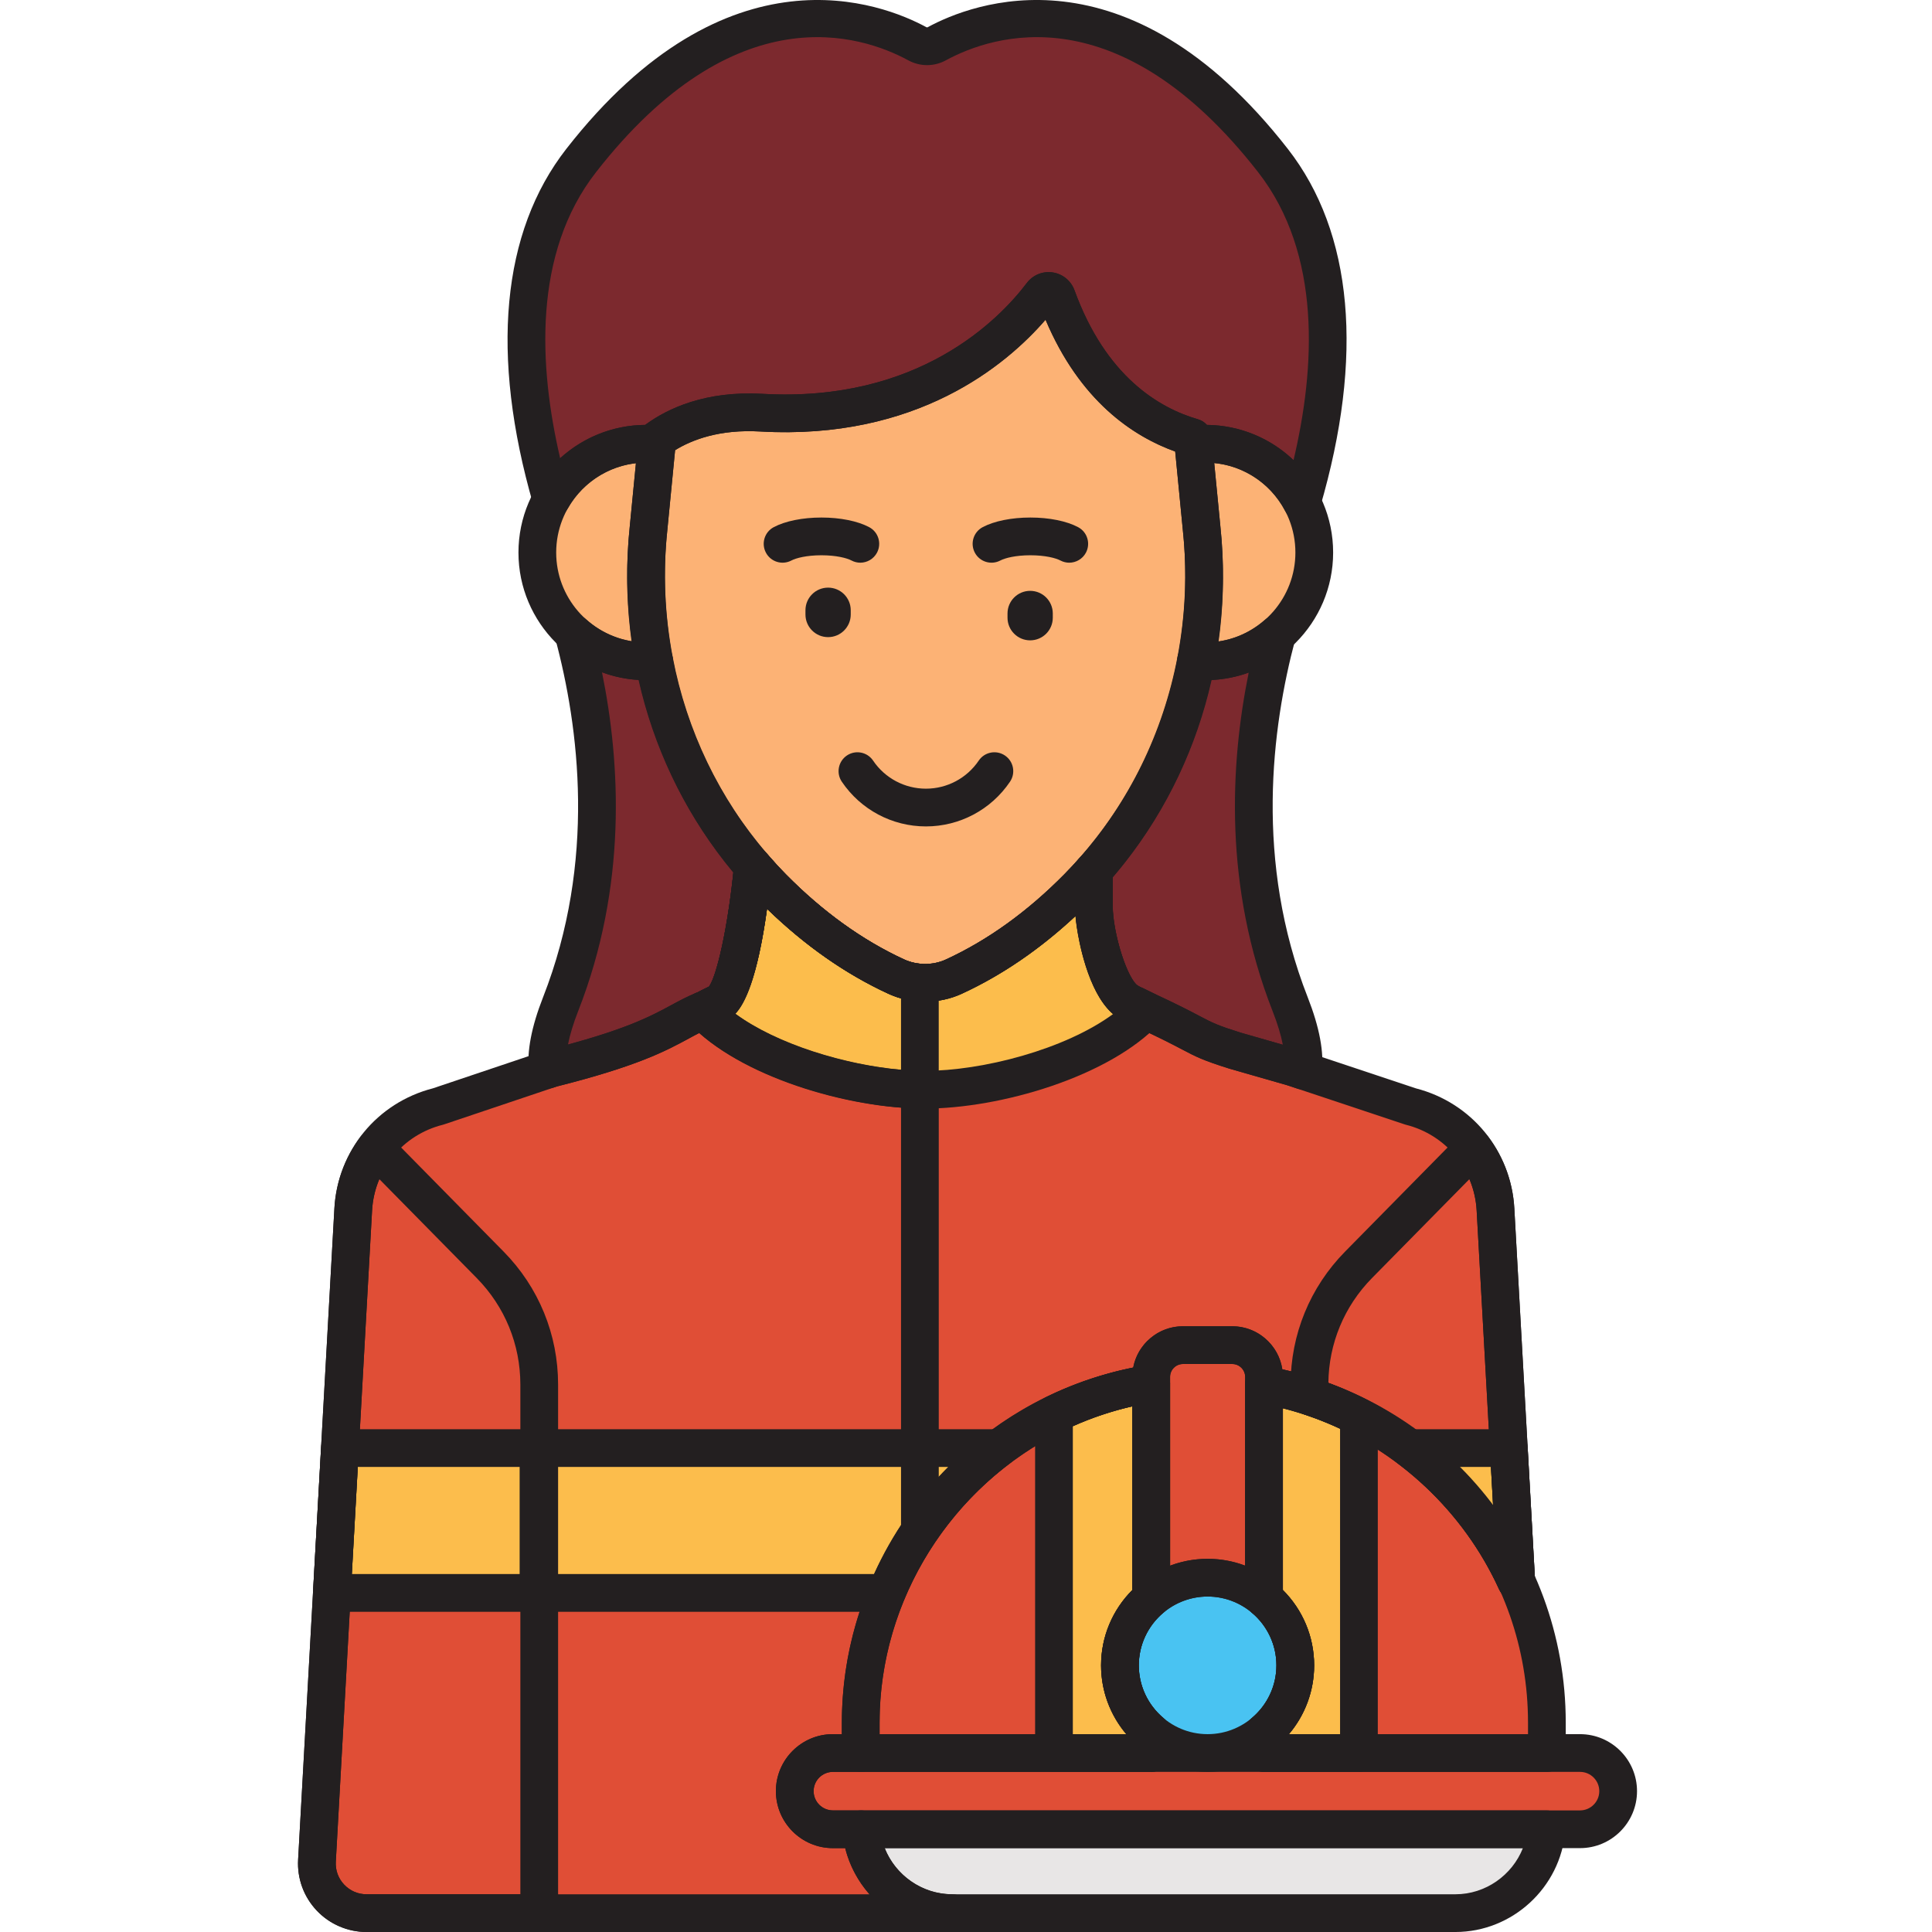 <svg height="511pt" viewBox="-78 0 511 511.971" width="511pt" xmlns="http://www.w3.org/2000/svg"><path d="m237.594 115.91c-10.898-3.148-26.863-12.074-36.043-37.289-.621-1.699-2.859-2.059-3.953-.617-7.156 9.461-30.051 33.863-74.316 31.352-12.098-.684-21.316 2.527-27.617 7.102l-2.273 23.398c-3.73 35.066 8.035 70.219 32.793 95.324 9.141 9.266 20.059 17.73 32.832 23.609 4.789 2.207 10.484 2.211 15.281 0 12.777-5.879 23.695-14.344 32.832-23.609 24.762-25.105 36.523-60.258 32.793-95.324zm0 0" fill="#fcb275"/><path d="m93.391 139.855 2.152-22.121c-.93-.09-1.867-.145-2.816-.145-15.918 0-28.824 12.906-28.824 28.824 0 15.918 12.906 28.824 28.824 28.824.727 0 1.441-.055 2.156-.105-2.199-11.512-2.754-23.395-1.492-35.277zm0 0" fill="#fcb275"/><path d="m240.965 117.59c-1.078 0-2.141.07-3.188.188l2.145 22.078c1.266 11.879.711 23.754-1.484 35.254.832.074 1.672.129 2.527.129 15.918 0 28.824-12.906 28.824-28.824 0-15.918-12.906-28.824-28.824-28.824zm0 0" fill="#fcb275"/><path d="m92.727 117.59c.949 0 1.887.055 2.816.145l.121-1.277c6.301-4.578 15.52-7.789 27.617-7.102 44.266 2.512 67.16-21.891 74.316-31.352 1.094-1.445 3.332-1.086 3.953.617 9.176 25.215 25.141 34.141 36.043 37.285l.184 1.867c1.047-.113 2.109-.184 3.188-.184 11.105 0 20.73 6.293 25.543 15.5 8.293-28.301 12.5-64.699-7.664-90.547-40.148-51.465-77.715-37.129-89.09-30.945-1.633.891-3.512.891-5.148 0-11.371-6.184-48.938-20.52-89.09 30.949-19.969 25.602-16.031 61.559-7.902 89.742 4.949-8.77 14.332-14.699 25.113-14.699zm0 0" fill="#7c292e"/><path d="m263.391 266.082c-14.445-36.82-10.113-73.09-3.445-98.012-5.074 4.449-11.703 7.168-18.98 7.168-.855 0-1.695-.055-2.527-.129-3.926 20.582-13.211 39.934-27.336 55.805l.293-.312v9.703c0 1.625.23 3.848.668 6.309 1.312 7.391 4.484 16.949 8.855 19.105-.227-.109 3.285 1.621 3.73 1.84.164.074.312.145.469.219 15.961 7.402 12.688 7.184 23.617 10.625l15.379 4.414 2.703.902c.508-4.387-.492-10.156-3.426-17.637zm0 0" fill="#7c292e"/><path d="m108.172 267.613c-.223.109 3.57-1.762 3.844-1.895 4.578-2.262 7.836-23.828 9.027-36.145-13.469-15.613-22.348-34.449-26.164-54.453 0 .004.004.004.004.012-.715.051-1.43.105-2.156.105-7.418 0-14.16-2.824-19.266-7.426 6.707 24.93 11.113 61.324-3.379 98.27-2.875 7.332-3.891 13.02-3.449 17.371l1.055-.355c29.031-7.305 31.805-11.984 40.484-15.484zm0 0" fill="#7c292e"/><path d="m149.707 484.746h-7.48c-5.559 0-10.102-4.547-10.102-10.102 0-5.555 4.543-10.102 10.102-10.102h7.379v-8.082c0-35.785 20.965-66.895 51.207-81.703.008-.004.016-.008.02-.012 2.926-1.43 5.934-2.707 9.02-3.824.094-.031.184-.07.277-.102.766-.273 1.535-.531 2.309-.781.438-.145.871-.285 1.309-.426.66-.203 1.32-.398 1.984-.586.586-.168 1.176-.328 1.77-.488.574-.148 1.148-.301 1.73-.441.746-.18 1.5-.348 2.254-.508.457-.098.91-.203 1.371-.297 1.23-.246 2.469-.473 3.719-.668h.008v-1.75c0-4.648 3.766-8.418 8.414-8.418h13.062c4.648 0 8.418 3.77 8.418 8.418v2.117c1.219.215 2.434.465 3.641.734.449.102.891.211 1.34.32.734.176 1.469.355 2.199.547.566.152 1.125.309 1.688.473.578.164 1.156.336 1.73.512.648.199 1.293.406 1.938.617.422.145.844.293 1.266.441.758.262 1.516.531 2.266.812.082.035.164.066.246.102 22.406 8.574 40.617 25.785 50.516 47.512-1.832-32.883-3.664-65.773-5.488-98.582-.73-13.035-9.844-24.082-22.504-27.266l-31.199-10.398-15.379-4.41c-11.039-3.477-7.578-3.215-24.082-10.844-.445-.223-3.957-1.953-3.734-1.84-5.832-2.879-9.52-18.914-9.52-25.414v-9.703c-1.379 1.559-2.797 3.09-4.266 4.578-9.137 9.266-20.059 17.73-32.832 23.613-4.797 2.207-10.492 2.203-15.281 0-12.773-5.883-23.695-14.348-32.832-23.613-1.785-1.812-3.488-3.691-5.141-5.609-1.191 12.316-4.449 33.891-9.027 36.145-.273.137-4.066 2.008-3.844 1.895-8.68 3.5-11.453 8.184-40.484 15.488l-30.066 10.113c-12.66 3.184-21.777 14.23-22.5 27.266-11.047 198.297-8.191 147.027-9.617 172.602-.418 7.543 5.586 13.891 13.141 13.891h155.199c-12.652 0-23.105-9.828-24.141-22.227zm0 0" fill="#e04e36"/><path d="m220.914 265.719c-5.832-2.879-9.52-18.914-9.52-25.414v-9.703c-1.379 1.559-2.797 3.09-4.266 4.578-9.137 9.266-20.059 17.73-32.832 23.609-4.797 2.211-10.492 2.207-15.281 0-12.773-5.879-23.695-14.344-32.832-23.609-1.785-1.812-3.488-3.691-5.141-5.609-1.191 12.316-4.449 33.887-9.027 36.145-.273.137-4.066 2.008-3.844 1.895-.125.051-.242.105-.363.152 12.16 12.93 39.512 21.012 58.66 21.012 19.141 0 46.488-8.078 58.648-21-.156-.074-.305-.145-.469-.219-.445-.219-3.957-1.949-3.734-1.836zm0 0" fill="#fcbd4c"/><path d="m159.016 258.789c-12.773-5.879-23.695-14.344-32.832-23.609-1.785-1.812-3.488-3.691-5.141-5.609-1.191 12.316-4.449 33.887-9.027 36.145-.273.137-4.066 2.008-3.844 1.895-.125.051-.242.105-.363.152 11.906 12.66 38.801 20.656 57.473 20.984v-24.504c0-1.348-.125-2.633-.305-3.887-2.055-.184-4.074-.699-5.961-1.566zm0 0" fill="#fcbd4c"/><path d="m269.012 370.195c.422.141.844.289 1.266.438.758.266 1.516.531 2.266.816.082.031.164.066.246.098 22.406 8.578 40.617 25.789 50.516 47.516-1.832-32.887-3.664-65.777-5.492-98.586-.336-6.008-2.469-11.582-5.895-16.172l-30.391 30.867c-8.332 8.461-13 19.859-13 31.738v3.117c.16.055.32.113.484.168zm0 0" fill="#e04e36"/><path d="m5.508 493.09c3.199-57.43 6.414-115.16 9.613-172.613.336-6.008 2.469-11.582 5.895-16.172l30.391 30.867c8.332 8.461 13.004 19.859 13.004 31.738v140.059h-45.762c-7.555.004-13.562-6.332-13.141-13.879zm0 0" fill="#e04e36"/><path d="m186.141 383.73h-121.875v38.387h92.137c6.301-15.312 16.656-28.566 29.738-38.387zm0 0" fill="#fcbd4c"/><path d="m9.461 422.117h54.805v-38.387h-52.668c-.84 15.047-1.543 27.695-2.137 38.387zm0 0" fill="#fcbd4c"/><path d="m323.305 419.062c-.656-11.785-1.312-23.547-1.969-35.328h-26.496c12.219 9.152 22.074 21.297 28.465 35.328zm0 0" fill="#fcbd4c"/><path d="m340.215 484.746h-197.992c-5.555 0-10.102-4.547-10.102-10.102 0-5.555 4.547-10.102 10.102-10.102h197.992c5.555 0 10.102 4.547 10.102 10.102 0 5.555-4.547 10.102-10.102 10.102zm0 0" fill="#e04e36"/><path d="m149.707 484.746c1.035 12.398 11.484 22.227 24.141 22.227h133.34c12.652 0 23.105-9.828 24.141-22.227zm0 0" fill="#e8e6e6"/><path d="m256.477 366.988v56.547c5.062 4.262 8.285 10.641 8.285 17.777 0 7.133-3.223 13.512-8.285 17.773v5.457h74.953v-8.082c0-44.559-32.496-81.871-74.953-89.473zm0 0" fill="#e04e36"/><path d="m218.293 441.312c0-7.137 3.223-13.516 8.285-17.777v-56.91c-43.445 6.762-76.977 44.57-76.977 89.84v8.082h76.977v-5.461c-5.062-4.262-8.285-10.641-8.285-17.773zm0 0" fill="#e04e36"/><path d="m200.812 464.543h25.77v-5.457c-5.062-4.262-8.285-10.641-8.285-17.773 0-7.137 3.223-13.516 8.285-17.777v-56.91c-9.102 1.418-17.758 4.211-25.77 8.133zm0 0" fill="#fcbd4c"/><path d="m281.625 375.484c-7.812-3.992-16.258-6.902-25.148-8.496v56.547c5.062 4.262 8.285 10.641 8.285 17.777 0 7.133-3.223 13.512-8.285 17.773v5.457h25.148zm0 0" fill="#fcbd4c"/><path d="m241.527 418.078c5.695 0 10.906 2.055 14.949 5.457v-58.664c0-4.645-3.77-8.414-8.418-8.414h-13.062c-4.648 0-8.414 3.77-8.414 8.414v58.664c4.039-3.402 9.25-5.457 14.945-5.457zm0 0" fill="#e04e36"/><path d="m264.762 441.312c0 12.832-10.402 23.234-23.234 23.234-12.832 0-23.234-10.402-23.234-23.234s10.402-23.234 23.234-23.234c12.832 0 23.234 10.402 23.234 23.234zm0 0" fill="#49c3f2"/><g fill="#231f20"><path d="m166.656 265.438c-3.34 0-6.684-.703-9.73-2.105-12.156-5.598-23.695-13.887-34.301-24.641-25.684-26.047-38.152-62.262-34.207-99.363l2.27-23.355c.141-1.422.883-2.719 2.039-3.559 5.707-4.145 15.68-8.902 30.84-8.051 41.375 2.367 62.77-19.762 70.047-29.375 1.609-2.121 4.23-3.203 6.867-2.797 2.641.398 4.852 2.207 5.766 4.723 8.32 22.855 22.395 31.207 32.734 34.195 1.969.566 3.395 2.281 3.59 4.32l2.328 23.945c3.941 37.059-8.523 73.277-34.207 99.32-10.609 10.754-22.148 19.047-34.301 24.641-3.047 1.402-6.391 2.102-9.734 2.102zm-66.242-146.145-2.047 21.047c-3.633 34.152 7.805 67.426 31.379 91.328 9.754 9.895 20.305 17.488 31.359 22.582 3.477 1.598 7.625 1.598 11.102 0 11.055-5.09 21.605-12.688 31.363-22.582 23.574-23.902 35.012-57.176 31.379-91.281l-2.016-20.734c-11.371-4.098-25.301-13.516-34.355-34.922-10.363 11.984-34.07 31.957-75.578 29.617-10.684-.625-17.984 2.117-22.586 4.945zm0 0"/><path d="m92.727 180.242c-18.648 0-33.824-15.176-33.824-33.824 0-18.652 15.176-33.824 33.824-33.824 1.07 0 2.148.055 3.297.164 1.32.129 2.539.777 3.379 1.801.844 1.02 1.246 2.34 1.117 3.66l-2.152 22.125c-.004.012-.004.027-.004.043-1.191 11.215-.711 22.594 1.43 33.805.27 1.402-.074 2.848-.945 3.98-.867 1.133-2.176 1.84-3.598 1.945-.926.066-1.719.125-2.523.125zm-2.695-57.496c-11.871 1.34-21.129 11.441-21.129 23.672 0 11.852 8.699 21.711 20.051 23.523-1.434-10.18-1.617-20.441-.539-30.59zm3.359 17.109h.02zm0 0"/><path d="m240.965 180.242c-1.004 0-1.992-.062-2.973-.148-1.406-.125-2.695-.84-3.547-1.969-.852-1.125-1.184-2.559-.918-3.949 2.137-11.211 2.617-22.578 1.426-33.789l-2.152-22.125c-.262-2.723 1.711-5.152 4.43-5.453 1.32-.145 2.539-.215 3.734-.215 18.648 0 33.824 15.172 33.824 33.824 0 18.648-15.176 33.824-33.824 33.824zm2.312-57.539 1.621 16.668c1.082 10.137.895 20.426-.547 30.629 11.539-1.652 20.438-11.598 20.438-23.586 0-12.352-9.457-22.543-21.512-23.711zm0 0"/><path d="m266.508 138.094c-1.848 0-3.562-1.023-4.43-2.684-4.133-7.906-12.223-12.816-21.113-12.816-.824 0-1.691.051-2.641.156-1.328.148-2.664-.25-3.699-1.09-.637-.52-1.133-1.18-1.449-1.918-11.414-4.051-25.477-13.453-34.598-35.008-10.363 11.98-34.07 31.957-75.578 29.613-10.797-.621-18.148 2.18-22.738 5.043-.742 2.121-2.867 3.527-5.203 3.324-.828-.082-1.59-.121-2.332-.121-8.574 0-16.527 4.656-20.754 12.152-.992 1.75-2.941 2.723-4.934 2.508-2-.234-3.668-1.645-4.227-3.578-11.434-39.625-8.402-72.203 8.762-94.207 42.77-54.824 83.852-38.555 95.422-32.262.141.078.227.078.367 0 11.57-6.293 52.652-22.562 95.426 32.262 17.289 22.168 20.234 55.027 8.52 95.031-.574 1.957-2.281 3.371-4.309 3.57-.164.016-.328.023-.492.023zm-25.168-25.5c8.711.098 16.855 3.508 22.957 9.336 5.77-24.414 7.512-54.641-9.391-76.309-36.895-47.293-70.168-36.473-82.762-29.625-3.105 1.688-6.812 1.684-9.918 0-12.594-6.848-45.871-17.668-82.762 29.625-16.82 21.562-15.156 51.609-9.512 75.816 6.09-5.547 14.098-8.785 22.543-8.844.078-.062.156-.121.234-.18 5.707-4.148 15.688-8.906 30.84-8.051 41.375 2.355 62.77-19.762 70.047-29.375 1.609-2.121 4.238-3.199 6.863-2.797 2.645.395 4.852 2.207 5.77 4.723 8.32 22.855 22.395 31.207 32.738 34.195.926.266 1.734.793 2.352 1.484zm0 0"/><path d="m266.816 288.715c-.535 0-1.066-.082-1.582-.258l-2.605-.867-15.277-4.383c-7.16-2.254-8.859-3.145-12.586-5.105-2.348-1.23-5.559-2.918-11.754-5.789l-4.27-2.09c-.02-.012-.039-.023-.059-.031-7.438-3.691-10.551-17.105-11.547-22.707-.488-2.75-.746-5.234-.746-7.184v-7.707c-.594-1.664-.285-3.594.973-5.008 13.297-14.941 22.344-33.414 26.16-53.414.48-2.52 2.777-4.293 5.344-4.043.691.059 1.387.109 2.094.109 5.758 0 11.328-2.105 15.684-5.93 1.656-1.457 4.07-1.652 5.938-.488 1.871 1.164 2.758 3.41 2.191 5.539-6.281 23.477-10.812 58.996 3.27 94.895 3.148 8.027 4.371 14.578 3.734 20.035-.172 1.496-1.012 2.836-2.281 3.645-.809.516-1.742.781-2.68.781zm-43.184-27.195c.309.125.625.27.949.43l2.66 1.297c6.398 2.969 9.738 4.723 12.172 6.004 3.469 1.82 4.637 2.434 10.82 4.383l11.227 3.219c-.512-2.629-1.418-5.617-2.727-8.945-12.918-32.934-11.25-65.387-6.316-89.684-3.176 1.148-6.523 1.824-9.938 1.977-4.391 19.398-13.348 37.344-26.09 52.25v7.852c0 1.332.215 3.312.59 5.434 1.562 8.781 4.621 14.738 6.145 15.496.004 0 .012.004.016.008.176.09.336.18.492.281zm0 0"/><path d="m66.633 288.453c-.949 0-1.891-.27-2.707-.793-1.277-.824-2.113-2.188-2.266-3.703-.547-5.398.684-11.844 3.766-19.703 14.121-35.996 9.539-71.609 3.207-95.145-.574-2.137.328-4.402 2.215-5.559 1.891-1.16 4.316-.938 5.961.547 4.395 3.957 10.047 6.141 15.918 6.141.492 0 .977-.035 1.457-.07 2.086-.277 4.191.766 5.164 2.715.211.422.363.871.449 1.332 3.707 19.391 12.363 37.402 25.031 52.09.895 1.035 1.324 2.387 1.191 3.746-3.48 36.051-9.738 39.133-11.793 40.148l-3.816 1.883c-.012.004-.023.012-.035.016-.125.062-.25.121-.379.168-2.098.852-3.871 1.809-5.918 2.918-5.996 3.246-13.449 7.285-34.98 12.715l-.871.289c-.516.18-1.059.266-1.594.266zm14.406-110.309c4.957 24.34 6.625 56.809-6.301 89.766-1.297 3.301-2.199 6.273-2.711 8.891 16.215-4.41 22.305-7.707 27.293-10.406 2.234-1.211 4.34-2.355 6.984-3.418.066-.027.133-.051.203-.074.484-.281.938-.504 1.301-.684l1.598-.789c1.895-2.496 4.777-14.383 6.449-30.25-12.172-14.641-20.762-32.156-25.023-50.996-3.371-.188-6.668-.879-9.793-2.039zm0 0"/><path d="m166.879 218.996c-8.945 0-17.277-4.43-22.289-11.848-1.547-2.289-.945-5.395 1.344-6.941 2.289-1.547 5.395-.945 6.941 1.344 3.148 4.664 8.383 7.445 14.004 7.445 5.617 0 10.852-2.781 14-7.445 1.543-2.289 4.652-2.891 6.941-1.344 2.289 1.543 2.891 4.652 1.344 6.941-5.012 7.418-13.344 11.848-22.285 11.848zm0 0"/><path d="m140.957 168.836c-3.316 0-6-2.688-6-6v-1.117c0-3.316 2.684-6 6-6 3.312 0 6 2.684 6 6v1.117c0 3.312-2.688 6-6 6zm0 0"/><path d="m194.5 169.688c-3.312 0-6-2.684-6-6v-1.117c0-3.312 2.688-6 6-6 3.316 0 6 2.688 6 6v1.117c0 3.316-2.684 6-6 6zm0 0"/><path d="m204.855 149.113c-.789 0-1.594-.191-2.34-.586-1.199-.637-4.004-1.383-7.953-1.383-3.953 0-6.754.746-7.957 1.383-2.438 1.293-5.465.371-6.762-2.07-1.293-2.441-.367-5.465 2.074-6.762 3.051-1.621 7.66-2.551 12.645-2.551s9.594.93 12.648 2.551c2.438 1.293 3.363 4.32 2.07 6.762-.902 1.691-2.633 2.652-4.426 2.656zm0 0"/><path d="m149.492 149.113c-.793 0-1.594-.191-2.34-.586-1.203-.637-4.008-1.383-7.957-1.383-3.949 0-6.754.746-7.957 1.383-2.438 1.293-5.465.371-6.758-2.07-1.297-2.441-.371-5.465 2.07-6.762 3.051-1.621 7.664-2.551 12.645-2.551 4.984 0 9.598.93 12.648 2.551 2.438 1.293 3.367 4.32 2.07 6.762-.902 1.691-2.633 2.652-4.422 2.656zm0 0"/><path d="m165.281 410.609c-2.762 0-5-2.238-5-5v-116.832c0-2.762 2.238-5 5-5s5 2.238 5 5v116.832c0 2.762-2.238 5-5 5zm0 0"/><path d="m173.848 511.973h-155.199c-4.973 0-9.781-2.07-13.195-5.684-3.414-3.609-5.215-8.527-4.941-13.488l9.617-172.602c.848-15.234 11.316-27.984 26.078-31.789l29.887-10.051c.125-.039.246-.078.375-.109 20.457-5.148 27.328-8.871 32.848-11.859 2.234-1.207 4.344-2.352 6.988-3.414.059-.027.117-.047.18-.07.48-.273.941-.5 1.324-.688l1.594-.793c1.98-2.605 5.031-15.438 6.664-32.336.191-1.992 1.555-3.68 3.461-4.285 1.91-.609 3.996-.02 5.301 1.5 1.762 2.039 3.367 3.793 4.918 5.363 9.754 9.891 20.305 17.488 31.359 22.578 3.477 1.598 7.625 1.598 11.102 0 11.055-5.09 21.605-12.684 31.363-22.578 1.34-1.359 2.672-2.793 4.078-4.379 1.375-1.559 3.578-2.105 5.516-1.367 1.941.734 3.23 2.598 3.23 4.676v9.703c0 7.062 4.027 19.582 6.734 20.93.004.004.012.008.016.008.168.086.332.18.488.281.309.125.625.27.949.43l2.266 1.117c6.641 3.066 10.074 4.871 12.582 6.191 3.457 1.816 4.625 2.43 10.805 4.375l15.254 4.375c.07.02.137.043.203.062l31.027 10.34c14.766 3.801 25.238 16.551 26.086 31.793l5.492 98.582c.133 2.398-1.461 4.555-3.797 5.133-2.34.57-4.75-.598-5.746-2.785-9.34-20.5-26.746-36.875-47.754-44.914-.023-.012-.215-.086-.242-.098-.699-.266-1.418-.52-2.137-.77-.457-.16-.816-.289-1.184-.41-.621-.207-1.23-.398-1.848-.59-.539-.168-1.082-.328-1.625-.484-.523-.148-1.051-.297-1.582-.438-.707-.191-1.398-.355-2.09-.523l-1.262-.301c-1.141-.254-2.289-.488-3.445-.699-2.379-.43-4.109-2.5-4.109-4.918v-2.117c0-1.883-1.535-3.418-3.418-3.418h-13.062c-1.883 0-3.414 1.535-3.414 3.418v1.754c0 2.543-1.895 4.637-4.348 4.957-1.141.184-2.273.387-3.398.613l-1.289.281c-.723.156-1.434.309-2.137.48-.508.125-1 .25-1.488.379-.707.188-1.266.34-1.816.496-.633.184-1.262.367-1.883.559l-1.227.395c-.738.242-1.465.484-2.184.742l-.293.109c-2.848 1.027-5.711 2.246-8.488 3.602-.023.012-.043.023-.066.031-29.379 14.41-48.363 44.703-48.363 77.195v8.078c0 2.762-2.238 5-5 5h-7.379c-2.812 0-5.102 2.289-5.102 5.102s2.289 5.102 5.102 5.102h7.484c2.598 0 4.766 1.992 4.98 4.582.828 9.895 9.242 17.645 19.16 17.645 2.762 0 5 2.234 5 5 0 2.762-2.238 5-5 5zm-104.75-224.07-29.879 10.047c-.125.043-.246.078-.375.113-10.594 2.664-18.121 11.785-18.73 22.695l-9.613 172.598c-.125 2.266.664 4.418 2.223 6.062 1.555 1.648 3.66 2.555 5.926 2.555h133.273c-3.039-3.457-5.289-7.625-6.438-12.227h-3.258c-8.328 0-15.102-6.773-15.102-15.102 0-8.324 6.773-15.102 15.102-15.102h2.379v-3.078c0-36.297 21.199-70.133 54.008-86.199.031-.012.059-.027.086-.039 3.105-1.516 6.273-2.855 9.453-4.004l.293-.109c.809-.293 1.625-.562 2.445-.828l1.367-.445c.707-.215 1.402-.422 2.098-.621.621-.18 1.242-.352 1.871-.516.719-.188 1.277-.336 1.84-.469.773-.188 1.566-.363 2.363-.535l.395-.086c.328-.074.656-.145.984-.211 1.164-6.223 6.633-10.949 13.188-10.949h13.062c6.715 0 12.297 4.965 13.266 11.414.309.07.613.148.918.223l.383.09c.766.184 1.547.375 2.32.582.578.152 1.172.32 1.77.488.613.18 1.227.359 1.832.547.688.211 1.367.426 2.047.652.41.137.832.285 1.254.434.879.305 1.672.586 2.461.883l-1.52 4.777 1.785-4.672c16.922 6.48 31.75 17.801 42.605 32.207l-4.359-78.324c-.609-10.91-8.137-20.031-18.73-22.695-.121-.035-.242-.066-.363-.109l-31.098-10.363-15.277-4.383c-7.16-2.254-8.859-3.145-12.578-5.102-2.414-1.266-5.715-3.004-12.223-6.012l-3.809-1.875c-.012-.008-.027-.012-.043-.02-8.117-4.004-11.477-20.188-12.172-27.461-9.441 8.805-19.559 15.719-30.141 20.594-6.09 2.809-13.367 2.809-19.465 0-11.34-5.223-22.145-12.789-32.152-22.508-2.383 17.23-5.918 27.094-10.543 29.375l-3.828 1.887c-.008.004-.016.008-.023.012-.125.062-.25.121-.383.168-2.098.852-3.867 1.809-5.914 2.918-5.992 3.25-13.449 7.289-34.98 12.723zm0 0"/><path d="m166.469 293.777c-20.184 0-49.004-8.449-62.305-22.586-1.121-1.195-1.59-2.867-1.246-4.473s1.453-2.941 2.969-3.57l.465-.195c.055-.02.105-.039.156-.055.473-.273.91-.488 1.242-.648l1.652-.816c1.98-2.605 5.031-15.441 6.664-32.34.191-1.992 1.555-3.68 3.461-4.285 1.91-.605 3.992-.02 5.301 1.496 1.77 2.051 3.379 3.805 4.914 5.367 9.754 9.891 20.309 17.488 31.363 22.578 3.473 1.598 7.621 1.598 11.098 0 11.055-5.09 21.609-12.684 31.367-22.578 1.336-1.359 2.672-2.793 4.074-4.379 1.375-1.559 3.578-2.105 5.516-1.367 1.945.734 3.23 2.598 3.23 4.676v9.703c0 7.062 4.027 19.582 6.734 20.93.008.004.012.008.016.008.172.086.336.18.492.281.305.125.621.273.949.43l2.656 1.297c1.449.684 2.488 2.016 2.789 3.59.301 1.574-.172 3.199-1.27 4.363-13.297 14.133-42.113 22.574-62.289 22.574zm-50.098-25.125c12.801 9.449 34.652 15.125 50.098 15.125 15.406 0 37.199-5.652 50.008-15.062-6.516-5.566-9.32-19.406-9.945-25.977-9.441 8.809-19.559 15.723-30.145 20.594-6.09 2.812-13.367 2.812-19.461 0-11.34-5.219-22.145-12.781-32.152-22.504-2.59 18.852-6.02 25.34-8.402 27.824zm0 0"/><path d="m165.281 293.746c-.031 0-.059 0-.09 0-19.898-.348-48.164-8.883-61.027-22.555-1.121-1.195-1.59-2.867-1.246-4.469.344-1.609 1.453-2.941 2.969-3.57l.465-.195c.055-.02.105-.039.156-.055.473-.277.91-.488 1.242-.652l1.652-.816c1.98-2.605 5.031-15.438 6.664-32.34.191-1.992 1.555-3.676 3.461-4.285 1.91-.609 3.992-.016 5.301 1.5 1.77 2.047 3.379 3.801 4.914 5.367 9.754 9.891 20.309 17.484 31.363 22.578 1.32.609 2.777.988 4.316 1.125 2.312.207 4.172 1.98 4.5 4.277.242 1.699.355 3.156.355 4.59v24.504c0 1.34-.539 2.625-1.496 3.566-.93.918-2.191 1.43-3.5 1.43zm-48.969-25.16c11.121 8.172 29.363 13.621 43.969 14.891v-18.91c-1.152-.324-2.273-.734-3.355-1.234-11.34-5.219-22.145-12.785-32.152-22.508-2.012 14.547-4.848 23.844-8.461 27.762zm0 0"/><path d="m323.305 424.062c-1.922 0-3.723-1.117-4.551-2.93-9.34-20.5-26.746-36.875-47.75-44.914-.023-.012-.215-.086-.242-.098-.699-.266-1.418-.52-2.137-.77-.457-.16-.82-.289-1.188-.41-.008-.004-.016-.008-.027-.008l-.281-.102c-2.066-.668-3.605-2.637-3.605-4.805v-3.121c0-13.27 5.129-25.789 14.441-35.246l30.387-30.863c1.023-1.039 2.449-1.566 3.906-1.48 1.457.102 2.793.828 3.664 2 4.125 5.52 6.5 12.047 6.883 18.883l5.492 98.582c.133 2.398-1.461 4.555-3.797 5.133-.398.098-.801.148-1.195.148zm-48.727-57.188c16.918 6.48 31.746 17.801 42.605 32.207l-4.363-78.324c-.16-2.867-.816-5.664-1.93-8.281l-25.801 26.203c-7.355 7.473-11.453 17.332-11.562 27.801.262.098.523.191.781.289l-.785 2.465v.387zm-1.305 3.152-.484 1.52.582-1.52zm-4.211 0-.051.168.055-.168zm0 0"/><path d="m64.41 511.973h-45.758c-4.977 0-9.789-2.07-13.203-5.684-3.461-3.66-5.215-8.445-4.934-13.477l9.613-172.613c.383-6.836 2.762-13.363 6.883-18.883.871-1.168 2.211-1.898 3.664-1.996 1.461-.09 2.883.441 3.906 1.48l30.387 30.863c9.312 9.457 14.441 21.973 14.441 35.246v140.062c0 2.762-2.238 5-5 5zm-53.91-18.605c-.125 2.258.66 4.406 2.215 6.051 1.555 1.645 3.664 2.551 5.934 2.551h40.758v-135.062c0-10.629-4.105-20.656-11.562-28.23l-25.801-26.203c-1.113 2.621-1.77 5.414-1.93 8.285zm0 0"/><path d="m156.402 427.117h-92.137c-2.762 0-5-2.238-5-5v-38.383c0-2.762 2.238-5 5-5h121.875c2.152 0 4.059 1.375 4.742 3.418.684 2.039-.02 4.289-1.742 5.578-12.477 9.367-22.199 21.914-28.117 36.289-.77 1.875-2.598 3.098-4.621 3.098zm-87.137-10h83.852c4.793-10.574 11.461-20.191 19.652-28.383h-103.504zm0 0"/><path d="m64.266 427.117h-54.805c-1.375 0-2.691-.566-3.633-1.562-.945-1-1.438-2.344-1.359-3.715l2.137-38.383c.148-2.648 2.336-4.723 4.992-4.723h52.668c2.762 0 5 2.238 5 5v38.383c0 2.762-2.238 5-5 5zm-49.52-10h44.52v-28.383h-42.938zm0 0"/><path d="m323.273 424.023c-1.91 0-3.695-1.086-4.52-2.891-5.988-13.145-15.293-24.695-26.91-33.398-1.723-1.293-2.426-3.539-1.746-5.582.68-2.043 2.59-3.418 4.742-3.418h26.5c2.652 0 4.844 2.07 4.992 4.719l1.961 35.246c.133 2.398-1.457 4.602-3.793 5.172-.41.105-.82.152-1.227.152zm-15.051-35.289c3.227 3.223 6.223 6.672 8.961 10.312l-.574-10.312zm0 0"/><path d="m340.215 489.746h-197.992c-8.328 0-15.102-6.773-15.102-15.102 0-8.324 6.773-15.102 15.102-15.102h197.992c8.328 0 15.102 6.777 15.102 15.102 0 8.328-6.773 15.102-15.102 15.102zm-197.992-20.203c-2.812 0-5.102 2.289-5.102 5.102s2.289 5.102 5.102 5.102h197.992c2.812 0 5.102-2.289 5.102-5.102s-2.289-5.102-5.102-5.102zm0 0"/><path d="m307.188 511.973h-133.34c-15.074 0-27.867-11.777-29.125-26.809-.117-1.395.355-2.773 1.301-3.801.949-1.031 2.285-1.617 3.684-1.617h181.621c1.398 0 2.734.586 3.68 1.617.949 1.031 1.418 2.406 1.301 3.801-1.254 15.031-14.047 26.809-29.121 26.809zm-151.227-22.227c2.84 7.164 9.875 12.227 17.887 12.227h133.34c8.012 0 15.047-5.062 17.887-12.227zm0 0"/><path d="m331.43 469.543h-74.953c-2.762 0-5-2.238-5-5v-5.457c0-1.477.652-2.879 1.777-3.824 4.137-3.484 6.508-8.566 6.508-13.949 0-5.387-2.371-10.469-6.508-13.953-1.125-.949-1.777-2.352-1.777-3.824v-56.547c0-1.48.656-2.883 1.789-3.832 1.137-.953 2.633-1.348 4.09-1.09 45.82 8.207 79.074 47.906 79.074 94.398v8.078c0 2.762-2.238 5-5 5zm-68.355-10h63.355v-3.078c0-39.629-26.973-73.746-64.957-83.293v48.168c5.293 5.281 8.285 12.434 8.285 19.969.004 6.742-2.395 13.172-6.684 18.234zm0 0"/><path d="m226.578 469.543h-76.977c-2.762 0-5-2.238-5-5v-8.078c0-46.832 34.914-87.578 81.211-94.781 1.441-.215 2.91.199 4.02 1.145 1.109.949 1.75 2.336 1.75 3.797v56.906c0 1.477-.652 2.879-1.781 3.824-4.133 3.484-6.504 8.566-6.504 13.953 0 5.383 2.371 10.465 6.504 13.949 1.129.949 1.781 2.352 1.781 3.824v5.457c-.004 2.766-2.242 5.004-5.004 5.004zm-71.977-10h65.379c-4.293-5.062-6.688-11.492-6.688-18.23 0-7.539 2.996-14.691 8.285-19.969v-48.672c-38.566 8.785-66.977 43.812-66.977 83.793zm0 0"/><path d="m226.578 469.543h-25.766c-2.762 0-5-2.238-5-5v-89.785c0-1.91 1.086-3.652 2.797-4.492 8.645-4.23 17.797-7.117 27.203-8.582 1.441-.223 2.91.199 4.02 1.145 1.105.949 1.746 2.336 1.746 3.797v56.906c0 1.477-.652 2.879-1.777 3.824-4.137 3.484-6.508 8.566-6.508 13.953 0 5.383 2.371 10.465 6.508 13.949 1.125.949 1.777 2.352 1.777 3.824v5.457c0 2.766-2.238 5.004-5 5.004zm-20.766-10h14.168c-4.293-5.062-6.684-11.492-6.684-18.23 0-7.539 2.992-14.691 8.285-19.969v-48.672c-5.395 1.23-10.668 2.992-15.77 5.266zm0 0"/><path d="m281.625 469.543h-25.148c-2.762 0-5-2.238-5-5v-5.457c0-1.477.652-2.879 1.777-3.824 4.137-3.484 6.508-8.566 6.508-13.949 0-5.387-2.371-10.469-6.508-13.953-1.125-.949-1.777-2.352-1.777-3.824v-56.547c0-1.48.656-2.883 1.789-3.832 1.137-.953 2.641-1.352 4.09-1.09 9.199 1.648 18.129 4.668 26.547 8.965 1.672.855 2.723 2.574 2.723 4.453v89.059c0 2.762-2.238 5-5 5zm-18.551-10h13.551v-80.941c-4.895-2.289-9.965-4.102-15.152-5.418v48.156c5.293 5.281 8.285 12.434 8.285 19.969.004 6.742-2.395 13.172-6.684 18.234zm0 0"/><path d="m256.477 428.535c-1.16 0-2.305-.398-3.223-1.176-3.281-2.762-7.445-4.285-11.727-4.285s-8.445 1.523-11.727 4.285c-1.488 1.254-3.566 1.535-5.328.707-1.762-.82-2.891-2.586-2.891-4.535v-58.66c0-7.398 6.016-13.418 13.414-13.418h13.062c7.398 0 13.418 6.02 13.418 13.418v58.66c0 1.949-1.129 3.715-2.891 4.535-.676.316-1.395.469-2.109.469zm-14.949-15.457c3.418 0 6.789.621 9.949 1.816v-50.023c0-1.879-1.535-3.414-3.418-3.414h-13.062c-1.883 0-3.414 1.535-3.414 3.414v50.023c3.156-1.195 6.527-1.816 9.945-1.816zm0 0"/><path d="m241.527 469.543c-15.566 0-28.234-12.664-28.234-28.23 0-15.57 12.668-28.234 28.234-28.234s28.234 12.664 28.234 28.234c0 15.566-12.668 28.23-28.234 28.23zm0-46.465c-10.055 0-18.234 8.18-18.234 18.234 0 10.051 8.18 18.23 18.234 18.23 10.055 0 18.234-8.18 18.234-18.23 0-10.055-8.18-18.234-18.234-18.234zm0 0"/></g></svg>